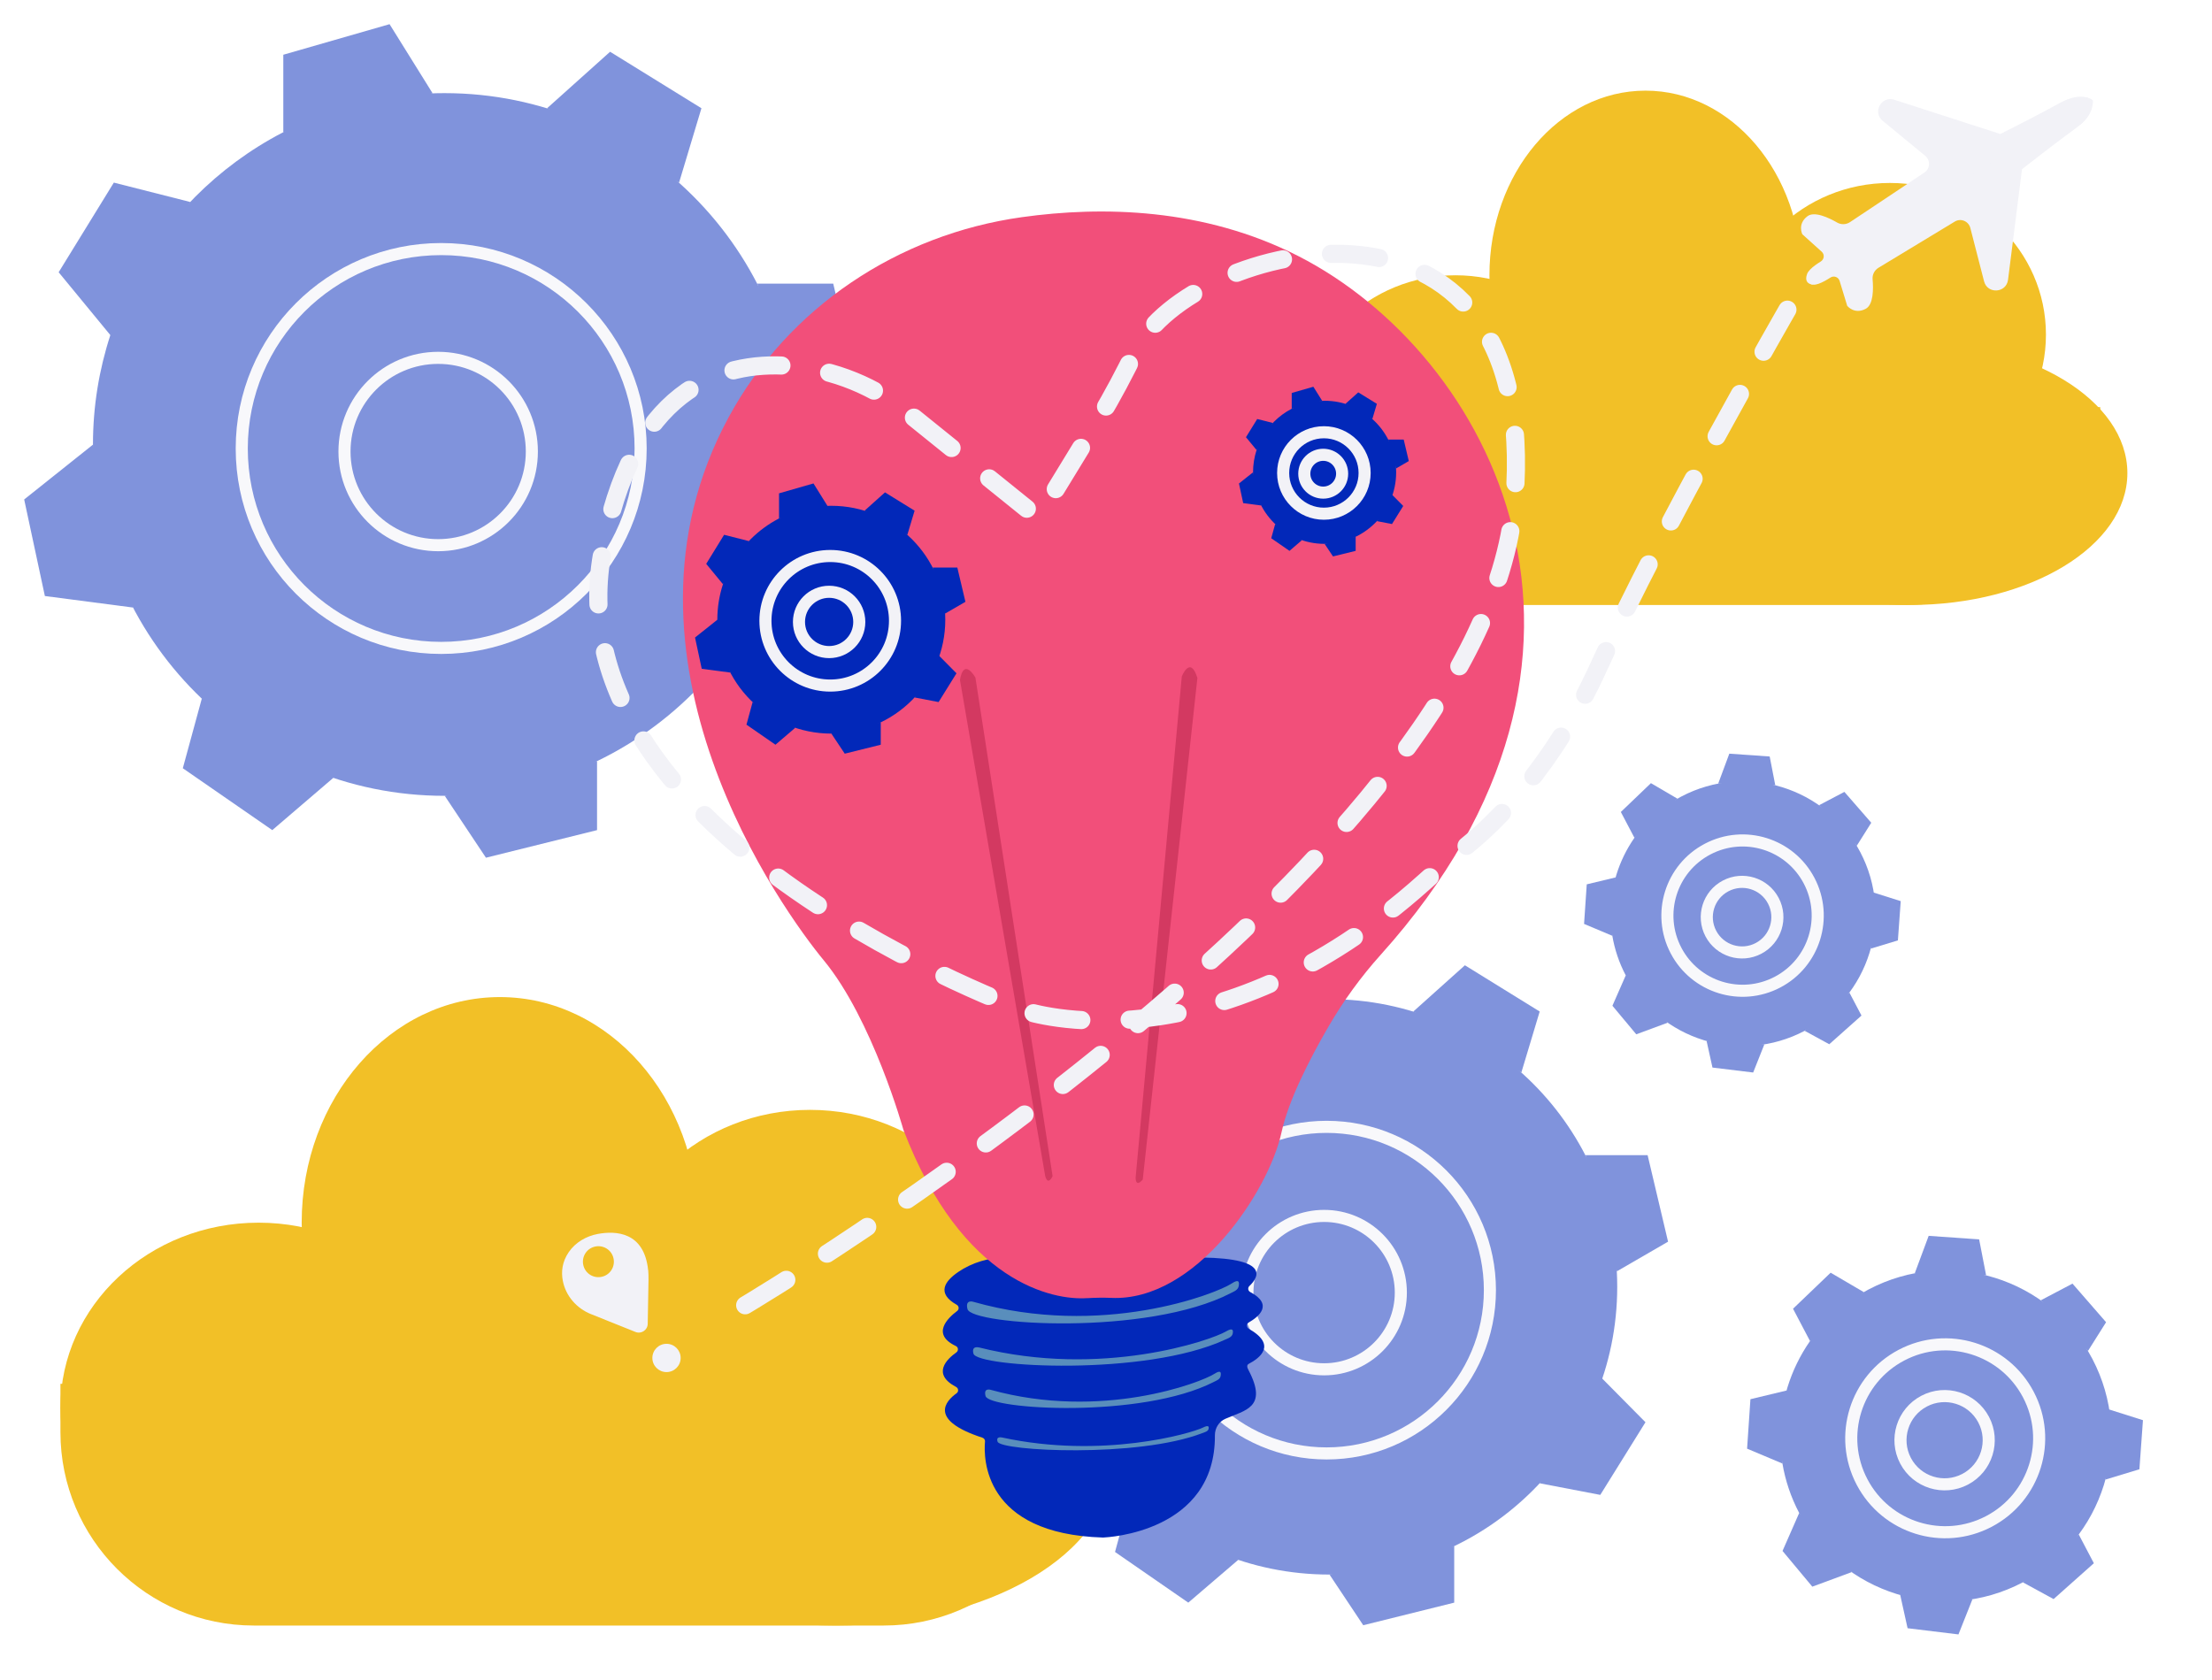 <svg width="366" height="278" viewBox="0 0 366 278" fill="none" xmlns="http://www.w3.org/2000/svg">
<g filter="url(#filter0_d_236_2661)">
<ellipse cx="82.705" cy="198.333" rx="32.789" ry="37.333" fill="#F2C027"/>
<ellipse cx="42.789" cy="229" rx="32.789" ry="30.667" fill="#F2C027"/>
<ellipse cx="134.025" cy="210.333" rx="32.789" ry="30.667" fill="#F2C027"/>
<ellipse cx="138.305" cy="238.333" rx="45.619" ry="26.667" fill="#F2C027"/>
<path d="M10 225H178.221V233C178.221 250.673 163.894 265 146.221 265H42C24.327 265 10 250.673 10 233V225Z" fill="#F2C027"/>
</g>
<g filter="url(#filter1_d_236_2661)">
<ellipse cx="272.271" cy="41.554" rx="25.828" ry="30.554" fill="#F2C027"/>
<ellipse cx="240.828" cy="66.652" rx="25.828" ry="25.098" fill="#F2C027"/>
<ellipse cx="312.697" cy="51.375" rx="25.828" ry="25.098" fill="#F2C027"/>
<ellipse cx="316.065" cy="74.29" rx="35.934" ry="21.824" fill="#F2C027"/>
<path d="M215 63.378H347.508V64.115C347.508 81.788 333.181 96.115 315.508 96.115H247C229.327 96.115 215 81.788 215 64.115V63.378Z" fill="#F2C027"/>
</g>
<g opacity="0.5" filter="url(#filter2_d_236_2661)">
<path d="M131.727 69.555C131.727 101.664 105.694 127.697 73.554 127.697C41.414 127.697 15.381 101.664 15.381 69.555C15.381 63.231 16.399 57.155 18.249 51.48C25.868 28.223 47.737 11.412 73.554 11.412C105.663 11.412 131.727 37.445 131.727 69.555Z" fill="#0228B9"/>
<path d="M9.705 41.054L18.835 26.218L31.481 29.426L18.28 51.48" fill="#0228B9"/>
<path d="M46.875 17.89V5.059L64.457 0L71.582 11.443L46.875 17.89Z" fill="#0228B9"/>
<path d="M90.522 13.911L100.947 4.565L116.061 13.911L112.36 26.218L90.522 13.911Z" fill="#0228B9"/>
<path d="M125.312 42.935H137.866L141.999 60.425L131.667 66.408L125.312 42.935Z" fill="#0228B9"/>
<path d="M128.304 87.691L137.434 96.914L128.304 111.596L116.059 109.252L128.304 87.691Z" fill="#0228B9"/>
<path d="M15.412 69.555L4 78.654L7.424 94.632L22.044 96.544L15.412 69.555Z" fill="#0228B9"/>
<path d="M33.394 111.596L30.248 123.132L45.053 133.372L55.171 124.705L33.394 111.596Z" fill="#0228B9"/>
<path d="M73.588 127.697L80.405 137.938L98.788 133.373V121.96L73.588 127.697Z" fill="#0228B9"/>
<path d="M72.5 86.218C81.06 86.218 88 79.278 88 70.718C88 62.157 81.06 55.218 72.5 55.218C63.94 55.218 57 62.157 57 70.718C57 79.278 63.94 86.218 72.5 86.218Z" stroke="#F2F2F7" stroke-width="2" stroke-miterlimit="10"/>
<path d="M73 103.218C91.225 103.218 106 88.443 106 70.218C106 51.992 91.225 37.218 73 37.218C54.775 37.218 40 51.992 40 70.218C40 88.443 54.775 103.218 73 103.218Z" stroke="#F2F2F7" stroke-width="2" stroke-miterlimit="10"/>
</g>
<g opacity="0.5" filter="url(#filter3_d_236_2661)">
<path d="M267.588 208.954C267.588 235.247 246.271 256.564 219.953 256.564C193.635 256.564 172.318 235.247 172.318 208.954C172.318 203.777 173.152 198.801 174.667 194.154C180.906 175.11 198.813 161.345 219.953 161.345C246.246 161.345 267.588 182.662 267.588 208.954Z" fill="#0228B9"/>
<path d="M167.672 185.617L175.148 173.469L185.503 176.095L174.693 194.154" fill="#0228B9"/>
<path d="M198.107 166.649V156.142L212.504 152L218.338 161.37L198.107 166.649Z" fill="#0228B9"/>
<path d="M233.848 163.391L242.385 155.738L254.76 163.391L251.73 173.468L233.848 163.391Z" fill="#0228B9"/>
<path d="M262.336 187.157H272.616L276 201.478L267.539 206.378L262.336 187.157Z" fill="#0228B9"/>
<path d="M264.785 223.806L272.261 231.358L264.785 243.38L254.758 241.46L264.785 223.806Z" fill="#0228B9"/>
<path d="M172.345 208.955L163 216.405L165.804 229.489L177.775 231.054L172.345 208.955Z" fill="#0228B9"/>
<path d="M187.068 243.38L184.492 252.826L196.616 261.211L204.9 254.114L187.068 243.38Z" fill="#0228B9"/>
<path d="M219.982 256.564L225.564 264.95L240.617 261.212V251.866L219.982 256.564Z" fill="#0228B9"/>
<path d="M219.091 222.599C226.1 222.599 231.783 216.916 231.783 209.907C231.783 202.897 226.1 197.215 219.091 197.215C212.081 197.215 206.398 202.897 206.398 209.907C206.398 216.916 212.081 222.599 219.091 222.599Z" stroke="#F2F2F7" stroke-width="2" stroke-miterlimit="10"/>
<path d="M219.5 236.519C234.424 236.519 246.522 224.421 246.522 209.497C246.522 194.573 234.424 182.475 219.5 182.475C204.577 182.475 192.479 194.573 192.479 209.497C192.479 224.421 204.577 236.519 219.5 236.519Z" stroke="#F2F2F7" stroke-width="2" stroke-miterlimit="10"/>
</g>
<g opacity="0.5" filter="url(#filter4_d_236_2661)">
<path d="M307.797 136.999C313.428 147.708 309.311 160.956 298.592 166.592C287.872 172.229 274.625 168.112 268.993 157.403C267.885 155.294 267.158 153.089 266.78 150.871C265.243 141.779 269.588 132.337 278.199 127.809C288.907 122.178 302.166 126.29 307.797 136.999Z" fill="#0228B9"/>
<path d="M262.102 148.893L262.545 142.344L267.325 141.196L266.79 150.866" fill="#0228B9"/>
<path d="M270.436 134.649L268.186 130.369L273.163 125.599L277.546 128.166L270.436 134.649Z" fill="#0228B9"/>
<path d="M284.297 125.667L286.135 120.721L292.815 121.188L293.739 125.942L284.297 125.667Z" fill="#0228B9"/>
<path d="M300.988 129.246L305.175 127.044L309.621 132.152L307.224 135.96L300.988 129.246Z" fill="#0228B9"/>
<path d="M309.836 143.648L314.498 145.123L314.028 151.621L309.533 152.987L309.836 143.648Z" fill="#0228B9"/>
<path d="M269.004 157.397L266.793 162.434L270.737 167.162L275.948 165.236L269.004 157.397Z" fill="#0228B9"/>
<path d="M282.374 168.266L283.347 172.665L290.081 173.484L291.935 168.819L282.374 168.266Z" fill="#0228B9"/>
<path d="M298.604 166.587L302.673 168.806L308.004 164.06L306.002 160.254L298.604 166.587Z" fill="#0228B9"/>
<path d="M290.965 152.943C293.82 151.442 294.918 147.91 293.417 145.055C291.915 142.2 288.384 141.103 285.529 142.604C282.674 144.105 281.576 147.637 283.078 150.492C284.579 153.347 288.11 154.444 290.965 152.943Z" stroke="#F2F2F7" stroke-width="2" stroke-miterlimit="10"/>
<path d="M294.114 158.525C300.192 155.329 302.529 147.81 299.333 141.732C296.136 135.653 288.618 133.317 282.539 136.513C276.461 139.709 274.124 147.228 277.321 153.306C280.517 159.385 288.035 161.721 294.114 158.525Z" stroke="#F2F2F7" stroke-width="2" stroke-miterlimit="10"/>
</g>
<g opacity="0.5" filter="url(#filter5_d_236_2661)">
<path d="M346.198 220.862C353.237 234.249 348.091 250.81 334.691 257.856C321.291 264.902 304.731 259.755 297.692 246.368C296.305 243.732 295.398 240.976 294.925 238.204C293.003 226.838 298.435 215.035 309.198 209.375C322.585 202.336 339.159 207.476 346.198 220.862Z" fill="#0228B9"/>
<path d="M289.075 235.731L289.629 227.544L295.604 226.109L294.935 238.197" fill="#0228B9"/>
<path d="M299.49 217.925L296.677 212.575L302.898 206.612L308.378 209.821L299.49 217.925Z" fill="#0228B9"/>
<path d="M316.822 206.696L319.12 200.514L327.47 201.097L328.625 207.04L316.822 206.696Z" fill="#0228B9"/>
<path d="M337.684 211.171L342.917 208.419L348.475 214.804L345.478 219.564L337.684 211.171Z" fill="#0228B9"/>
<path d="M348.748 229.174L354.576 231.018L353.988 239.141L348.369 240.848L348.748 229.174Z" fill="#0228B9"/>
<path d="M297.701 246.362L294.938 252.657L299.868 258.568L306.383 256.16L297.701 246.362Z" fill="#0228B9"/>
<path d="M314.413 259.947L315.631 265.446L324.048 266.47L326.366 260.639L314.413 259.947Z" fill="#0228B9"/>
<path d="M334.703 257.849L339.79 260.624L346.453 254.69L343.952 249.932L334.703 257.849Z" fill="#0228B9"/>
<path d="M325.155 240.793C328.724 238.917 330.095 234.502 328.219 230.933C326.342 227.364 321.928 225.992 318.359 227.869C314.79 229.746 313.418 234.16 315.294 237.729C317.171 241.298 321.586 242.67 325.155 240.793Z" stroke="#F2F2F7" stroke-width="2" stroke-miterlimit="10"/>
<path d="M329.09 247.771C336.689 243.776 339.609 234.377 335.614 226.779C331.618 219.18 322.22 216.26 314.621 220.255C307.023 224.251 304.102 233.649 308.098 241.248C312.093 248.846 321.492 251.767 329.09 247.771Z" stroke="#F2F2F7" stroke-width="2" stroke-miterlimit="10"/>
</g>
<path d="M158.529 210.509C156.329 212.009 154.909 214.019 158.299 215.919C158.689 216.139 158.729 216.679 158.369 216.949C156.819 218.109 154.029 220.789 158.159 222.749C158.579 222.949 158.619 223.529 158.239 223.799C156.659 224.919 154.129 227.369 158.199 229.519C158.609 229.739 158.649 230.299 158.269 230.569C156.489 231.839 153.549 234.979 162.559 237.919C162.829 238.009 163.009 238.269 162.979 238.559C162.739 241.209 162.639 253.849 182.509 254.439C182.519 254.439 182.529 254.439 182.549 254.439C183.199 254.409 201.149 253.559 201.019 237.499C201.019 236.329 201.679 235.259 202.749 234.789C205.949 233.369 209.849 232.969 206.589 226.749C206.369 226.329 206.219 225.909 206.629 225.689C208.399 224.769 211.349 222.579 206.639 219.899C206.229 219.669 206.209 219.069 206.629 218.839C208.239 217.919 210.779 215.899 206.859 213.809C206.489 213.609 206.419 213.109 206.719 212.819C208.149 211.479 210.359 208.269 198.859 208.099C187.359 207.929 172.949 208.019 166.559 208.069C163.699 208.089 160.879 208.899 158.519 210.509H158.529Z" fill="#0228B9"/>
<path d="M161.035 215.426C161.035 215.426 159.652 214.967 160.083 216.64C160.754 219.276 189.819 221.171 203.675 213.975C204.166 213.723 204.858 213.486 204.968 212.79C205.058 212.198 205.038 211.576 203.806 212.39C201.181 214.138 182.255 221.467 161.035 215.426Z" fill="#598EBC"/>
<path d="M161.992 222.99C161.992 222.99 160.677 222.612 161.075 224.023C161.713 226.253 189.481 227.828 202.732 221.68C203.201 221.466 203.868 221.264 203.968 220.672C204.057 220.168 204.038 219.639 202.852 220.332C200.341 221.819 182.257 228.08 161.982 222.978" fill="#598EBC"/>
<path d="M163.898 229.988C163.898 229.988 162.698 229.607 163.072 231.023C163.652 233.257 188.834 234.823 200.85 228.681C201.273 228.463 201.883 228.272 201.971 227.673C202.05 227.169 202.04 226.638 200.958 227.333C198.677 228.817 182.276 235.082 163.898 229.988Z" fill="#598EBC"/>
<path d="M165.805 237.885C165.805 237.885 164.727 237.619 165.066 238.585C165.595 240.118 188.196 241.301 198.967 237.148C199.347 237.003 199.886 236.87 199.976 236.46C200.046 236.122 200.026 235.748 199.067 236.23C197.021 237.245 182.326 241.458 165.815 237.885" fill="#598EBC"/>
<g filter="url(#filter6_d_236_2661)">
<path d="M110.281 223.059C111.574 223.059 112.621 222.012 112.621 220.719C112.621 219.427 111.574 218.379 110.281 218.379C108.989 218.379 107.941 219.427 107.941 220.719C107.941 222.012 108.989 223.059 110.281 223.059Z" fill="#F2F2F7"/>
</g>
<g filter="url(#filter7_d_236_2661)">
<path d="M107.242 206.199C106.592 199.829 101.882 199.649 98.912 200.199C96.992 200.559 95.222 201.589 94.112 203.199C92.992 204.829 92.842 206.489 93.122 207.939C93.602 210.459 95.412 212.519 97.792 213.469L105.152 216.419C106.102 216.799 107.152 216.109 107.172 215.079L107.302 207.779C107.302 207.249 107.302 206.709 107.252 206.179L107.242 206.199ZM99.852 207.209C98.512 207.669 97.052 206.969 96.592 205.629C96.132 204.289 96.832 202.829 98.172 202.369C99.512 201.909 100.972 202.609 101.432 203.949C101.892 205.289 101.192 206.749 99.852 207.209Z" fill="#F2F2F7"/>
</g>
<path d="M179.883 214.818C174.333 215.208 159.243 212.418 149.483 186.978C149.483 186.978 144.373 168.688 136.293 158.908C129.723 150.958 98.993 108.758 120.573 69.028C130.433 50.868 148.603 38.798 169.083 35.938C182.313 34.088 199.143 34.378 214.823 42.378C246.533 58.548 273.203 108.238 228.453 157.998C225.163 161.658 222.273 165.648 219.803 169.898C216.743 175.168 213.193 182.058 212.033 187.418C209.913 197.148 197.853 215.438 183.833 214.778C182.753 214.728 180.973 214.748 179.883 214.828V214.818Z" fill="#F24F7A"/>
<path d="M158.842 112.548C158.842 112.548 159.272 108.718 161.392 112.118L174.162 194.628C174.162 194.628 173.422 196.328 172.942 194.628L158.842 112.538V112.548Z" fill="#D33961"/>
<path d="M195.542 111.948C195.542 111.948 196.942 108.358 198.122 112.198L189.082 195.198C189.082 195.198 187.932 196.648 187.902 194.878L195.542 111.938V111.948Z" fill="#D33961"/>
<path d="M123.299 216C123.299 216 245.599 143.436 250.563 82.961C255.264 25.597 197.032 39.836 187.961 57.924C186.06 61.721 184.132 65.492 181.913 69.118L171.785 85.703L150.553 68.577C144.875 63.989 137.969 61.102 130.68 60.561C119.113 59.691 104.39 64.424 99.61 91.754C91.344 139.032 169.844 167.351 169.844 167.351C169.844 167.351 200.492 177.542 235.735 145.901C237.98 143.884 240.251 141.906 242.601 140.021C247.289 136.25 256.968 127.021 264.6 110.186C275.071 87.1 296 50.805 296 50.805" stroke="#F2F2F7" stroke-width="3" stroke-linecap="round" stroke-linejoin="round" stroke-dasharray="8 8"/>
<g filter="url(#filter8_d_236_2661)">
<path d="M318.392 24.573L306.112 32.753C305.472 33.183 304.643 33.213 303.963 32.823C302.593 32.033 300.222 30.903 299.062 31.783C297.362 33.063 298.213 34.763 298.213 34.763L301.422 37.653C301.922 38.103 301.852 38.903 301.282 39.263C300.092 39.993 298.512 41.173 299.062 41.993C299.912 43.273 301.092 41.993 301.092 41.993L303.743 39.863L346.293 12.643C346.293 12.643 344.593 10.943 340.763 13.073C336.933 15.203 330.972 18.173 330.972 18.173L313.422 12.503C311.292 11.813 309.783 14.573 311.513 15.993L318.543 21.783C319.443 22.523 319.373 23.923 318.403 24.563L318.392 24.573Z" fill="#F2F2F7"/>
<path d="M323.433 32.673L310.813 40.313C310.153 40.713 309.773 41.453 309.843 42.223C309.983 43.803 309.993 46.423 308.703 47.103C306.823 48.103 305.643 46.613 305.643 46.613L304.383 42.483C304.183 41.843 303.433 41.563 302.863 41.933C301.693 42.693 299.963 43.623 299.443 42.783C298.653 41.473 300.303 40.943 300.303 40.943L303.353 39.453L346.073 12.483C346.073 12.483 346.893 14.743 343.343 17.313C339.793 19.883 334.563 24.003 334.563 24.003L332.253 42.293C331.973 44.513 328.833 44.713 328.283 42.543L326.013 33.723C325.723 32.593 324.423 32.063 323.433 32.673Z" fill="#F2F2F7"/>
<path d="M299.953 43.103C299.953 43.103 298.453 43.053 298.963 41.463Z" fill="#F2F2F7"/>
<path d="M345.042 12.072C345.042 12.072 345.822 12.213 346.252 12.602C346.282 12.623 346.292 12.652 346.292 12.693C346.312 13.033 346.322 15.023 344.072 16.723" fill="#F2F2F7"/>
</g>
<path d="M156.409 102.55C156.409 112.96 147.969 121.4 137.549 121.4C127.129 121.4 118.689 112.96 118.689 102.55C118.689 100.5 119.019 98.53 119.619 96.69C122.089 89.15 129.179 83.7 137.549 83.7C147.959 83.7 156.409 92.14 156.409 102.55Z" fill="#0228B9"/>
<path d="M116.85 93.31L119.81 88.5L123.91 89.54L119.63 96.69" fill="#0228B9"/>
<path d="M128.9 85.8V81.64L134.6 80L136.91 83.71L128.9 85.8Z" fill="#0228B9"/>
<path d="M143.051 84.51L146.431 81.48L151.331 84.51L150.131 88.5L143.051 84.51Z" fill="#0228B9"/>
<path d="M154.33 93.92H158.4L159.74 99.59L156.39 101.53L154.33 93.92Z" fill="#0228B9"/>
<path d="M155.3 108.43L158.26 111.42L155.3 116.18L151.33 115.42L155.3 108.43Z" fill="#0228B9"/>
<path d="M118.7 102.55L115 105.5L116.11 110.68L120.85 111.3L118.7 102.55Z" fill="#0228B9"/>
<path d="M124.53 116.18L123.51 119.92L128.31 123.24L131.59 120.43L124.53 116.18Z" fill="#0228B9"/>
<path d="M137.561 121.4L139.771 124.72L145.731 123.24V119.54L137.561 121.4Z" fill="#0228B9"/>
<path d="M137.189 107.91C139.945 107.91 142.179 105.676 142.179 102.92C142.179 100.164 139.945 97.93 137.189 97.93C134.433 97.93 132.199 100.164 132.199 102.92C132.199 105.676 134.433 107.91 137.189 107.91Z" stroke="#F2F2F7" stroke-width="2" stroke-miterlimit="10"/>
<path d="M137.37 113.45C143.291 113.45 148.09 108.651 148.09 102.73C148.09 96.809 143.291 92.01 137.37 92.01C131.45 92.01 126.65 96.809 126.65 102.73C126.65 108.651 131.45 113.45 137.37 113.45Z" stroke="#F2F2F7" stroke-width="2" stroke-miterlimit="10"/>
<path d="M231.01 78.16C231.01 84.7 225.71 90 219.17 90C212.63 90 207.33 84.7 207.33 78.16C207.33 76.87 207.54 75.64 207.91 74.48C209.46 69.74 213.92 66.32 219.17 66.32C225.71 66.32 231.01 71.62 231.01 78.16Z" fill="#0228B9"/>
<path d="M206.16 72.35L208.02 69.34L210.6 69.99L207.91 74.47" fill="#0228B9"/>
<path d="M213.73 67.64V65.03L217.31 64L218.77 66.33L213.73 67.64Z" fill="#0228B9"/>
<path d="M222.619 66.83L224.739 64.93L227.819 66.83L227.069 69.34L222.619 66.83Z" fill="#0228B9"/>
<path d="M229.699 72.74H232.259L233.099 76.3L230.999 77.52L229.699 72.74Z" fill="#0228B9"/>
<path d="M230.32 81.85L232.18 83.73L230.32 86.72L227.82 86.24L230.32 81.85Z" fill="#0228B9"/>
<path d="M207.33 78.16L205 80.01L205.7 83.26L208.68 83.65L207.33 78.16Z" fill="#0228B9"/>
<path d="M210.99 86.72L210.34 89.07L213.36 91.16L215.42 89.39L210.99 86.72Z" fill="#0228B9"/>
<path d="M219.17 90L220.56 92.08L224.31 91.16V88.83L219.17 90Z" fill="#0228B9"/>
<path d="M218.941 81.52C220.669 81.52 222.071 80.119 222.071 78.39C222.071 76.661 220.669 75.26 218.941 75.26C217.212 75.26 215.811 76.661 215.811 78.39C215.811 80.119 217.212 81.52 218.941 81.52Z" stroke="#F2F2F7" stroke-width="2" stroke-miterlimit="10"/>
<path d="M219.051 85.01C222.773 85.01 225.791 81.992 225.791 78.27C225.791 74.548 222.773 71.53 219.051 71.53C215.328 71.53 212.311 74.548 212.311 78.27C212.311 81.992 215.328 85.01 219.051 85.01Z" stroke="#F2F2F7" stroke-width="2" stroke-miterlimit="10"/>
<defs>
<filter id="filter0_d_236_2661" x="6" y="161" width="181.924" height="112" filterUnits="userSpaceOnUse" color-interpolation-filters="sRGB">
<feFlood flood-opacity="0" result="BackgroundImageFix"/>
<feColorMatrix in="SourceAlpha" type="matrix" values="0 0 0 0 0 0 0 0 0 0 0 0 0 0 0 0 0 0 127 0" result="hardAlpha"/>
<feOffset dy="4"/>
<feGaussianBlur stdDeviation="2"/>
<feComposite in2="hardAlpha" operator="out"/>
<feColorMatrix type="matrix" values="0 0 0 0 0 0 0 0 0 0 0 0 0 0 0 0 0 0 0.25 0"/>
<feBlend mode="normal" in2="BackgroundImageFix" result="effect1_dropShadow_236_2661"/>
<feBlend mode="normal" in="SourceGraphic" in2="effect1_dropShadow_236_2661" result="shape"/>
</filter>
<filter id="filter1_d_236_2661" x="211" y="11" width="145" height="93.115" filterUnits="userSpaceOnUse" color-interpolation-filters="sRGB">
<feFlood flood-opacity="0" result="BackgroundImageFix"/>
<feColorMatrix in="SourceAlpha" type="matrix" values="0 0 0 0 0 0 0 0 0 0 0 0 0 0 0 0 0 0 127 0" result="hardAlpha"/>
<feOffset dy="4"/>
<feGaussianBlur stdDeviation="2"/>
<feComposite in2="hardAlpha" operator="out"/>
<feColorMatrix type="matrix" values="0 0 0 0 0 0 0 0 0 0 0 0 0 0 0 0 0 0 0.25 0"/>
<feBlend mode="normal" in2="BackgroundImageFix" result="effect1_dropShadow_236_2661"/>
<feBlend mode="normal" in="SourceGraphic" in2="effect1_dropShadow_236_2661" result="shape"/>
</filter>
<filter id="filter2_d_236_2661" x="0" y="0" width="146" height="145.938" filterUnits="userSpaceOnUse" color-interpolation-filters="sRGB">
<feFlood flood-opacity="0" result="BackgroundImageFix"/>
<feColorMatrix in="SourceAlpha" type="matrix" values="0 0 0 0 0 0 0 0 0 0 0 0 0 0 0 0 0 0 127 0" result="hardAlpha"/>
<feOffset dy="4"/>
<feGaussianBlur stdDeviation="2"/>
<feComposite in2="hardAlpha" operator="out"/>
<feColorMatrix type="matrix" values="0 0 0 0 0 0 0 0 0 0 0 0 0 0 0 0 0 0 0.25 0"/>
<feBlend mode="normal" in2="BackgroundImageFix" result="effect1_dropShadow_236_2661"/>
<feBlend mode="normal" in="SourceGraphic" in2="effect1_dropShadow_236_2661" result="shape"/>
</filter>
<filter id="filter3_d_236_2661" x="159" y="152" width="121" height="120.949" filterUnits="userSpaceOnUse" color-interpolation-filters="sRGB">
<feFlood flood-opacity="0" result="BackgroundImageFix"/>
<feColorMatrix in="SourceAlpha" type="matrix" values="0 0 0 0 0 0 0 0 0 0 0 0 0 0 0 0 0 0 127 0" result="hardAlpha"/>
<feOffset dy="4"/>
<feGaussianBlur stdDeviation="2"/>
<feComposite in2="hardAlpha" operator="out"/>
<feColorMatrix type="matrix" values="0 0 0 0 0 0 0 0 0 0 0 0 0 0 0 0 0 0 0.25 0"/>
<feBlend mode="normal" in2="BackgroundImageFix" result="effect1_dropShadow_236_2661"/>
<feBlend mode="normal" in="SourceGraphic" in2="effect1_dropShadow_236_2661" result="shape"/>
</filter>
<filter id="filter4_d_236_2661" x="258.102" y="120.721" width="60.397" height="60.762" filterUnits="userSpaceOnUse" color-interpolation-filters="sRGB">
<feFlood flood-opacity="0" result="BackgroundImageFix"/>
<feColorMatrix in="SourceAlpha" type="matrix" values="0 0 0 0 0 0 0 0 0 0 0 0 0 0 0 0 0 0 127 0" result="hardAlpha"/>
<feOffset dy="4"/>
<feGaussianBlur stdDeviation="2"/>
<feComposite in2="hardAlpha" operator="out"/>
<feColorMatrix type="matrix" values="0 0 0 0 0 0 0 0 0 0 0 0 0 0 0 0 0 0 0.25 0"/>
<feBlend mode="normal" in2="BackgroundImageFix" result="effect1_dropShadow_236_2661"/>
<feBlend mode="normal" in="SourceGraphic" in2="effect1_dropShadow_236_2661" result="shape"/>
</filter>
<filter id="filter5_d_236_2661" x="285.074" y="200.514" width="73.502" height="73.956" filterUnits="userSpaceOnUse" color-interpolation-filters="sRGB">
<feFlood flood-opacity="0" result="BackgroundImageFix"/>
<feColorMatrix in="SourceAlpha" type="matrix" values="0 0 0 0 0 0 0 0 0 0 0 0 0 0 0 0 0 0 127 0" result="hardAlpha"/>
<feOffset dy="4"/>
<feGaussianBlur stdDeviation="2"/>
<feComposite in2="hardAlpha" operator="out"/>
<feColorMatrix type="matrix" values="0 0 0 0 0 0 0 0 0 0 0 0 0 0 0 0 0 0 0.25 0"/>
<feBlend mode="normal" in2="BackgroundImageFix" result="effect1_dropShadow_236_2661"/>
<feBlend mode="normal" in="SourceGraphic" in2="effect1_dropShadow_236_2661" result="shape"/>
</filter>
<filter id="filter6_d_236_2661" x="103.941" y="218.379" width="12.68" height="12.68" filterUnits="userSpaceOnUse" color-interpolation-filters="sRGB">
<feFlood flood-opacity="0" result="BackgroundImageFix"/>
<feColorMatrix in="SourceAlpha" type="matrix" values="0 0 0 0 0 0 0 0 0 0 0 0 0 0 0 0 0 0 127 0" result="hardAlpha"/>
<feOffset dy="4"/>
<feGaussianBlur stdDeviation="2"/>
<feComposite in2="hardAlpha" operator="out"/>
<feColorMatrix type="matrix" values="0 0 0 0 0 0 0 0 0 0 0 0 0 0 0 0 0 0 0.25 0"/>
<feBlend mode="normal" in2="BackgroundImageFix" result="effect1_dropShadow_236_2661"/>
<feBlend mode="normal" in="SourceGraphic" in2="effect1_dropShadow_236_2661" result="shape"/>
</filter>
<filter id="filter7_d_236_2661" x="89" y="200" width="22.303" height="24.525" filterUnits="userSpaceOnUse" color-interpolation-filters="sRGB">
<feFlood flood-opacity="0" result="BackgroundImageFix"/>
<feColorMatrix in="SourceAlpha" type="matrix" values="0 0 0 0 0 0 0 0 0 0 0 0 0 0 0 0 0 0 127 0" result="hardAlpha"/>
<feOffset dy="4"/>
<feGaussianBlur stdDeviation="2"/>
<feComposite in2="hardAlpha" operator="out"/>
<feColorMatrix type="matrix" values="0 0 0 0 0 0 0 0 0 0 0 0 0 0 0 0 0 0 0.25 0"/>
<feBlend mode="normal" in2="BackgroundImageFix" result="effect1_dropShadow_236_2661"/>
<feBlend mode="normal" in="SourceGraphic" in2="effect1_dropShadow_236_2661" result="shape"/>
</filter>
<filter id="filter8_d_236_2661" x="294" y="12" width="56.295" height="43.448" filterUnits="userSpaceOnUse" color-interpolation-filters="sRGB">
<feFlood flood-opacity="0" result="BackgroundImageFix"/>
<feColorMatrix in="SourceAlpha" type="matrix" values="0 0 0 0 0 0 0 0 0 0 0 0 0 0 0 0 0 0 127 0" result="hardAlpha"/>
<feOffset dy="4"/>
<feGaussianBlur stdDeviation="2"/>
<feComposite in2="hardAlpha" operator="out"/>
<feColorMatrix type="matrix" values="0 0 0 0 0 0 0 0 0 0 0 0 0 0 0 0 0 0 0.1 0"/>
<feBlend mode="normal" in2="BackgroundImageFix" result="effect1_dropShadow_236_2661"/>
<feBlend mode="normal" in="SourceGraphic" in2="effect1_dropShadow_236_2661" result="shape"/>
</filter>
</defs>
</svg>
